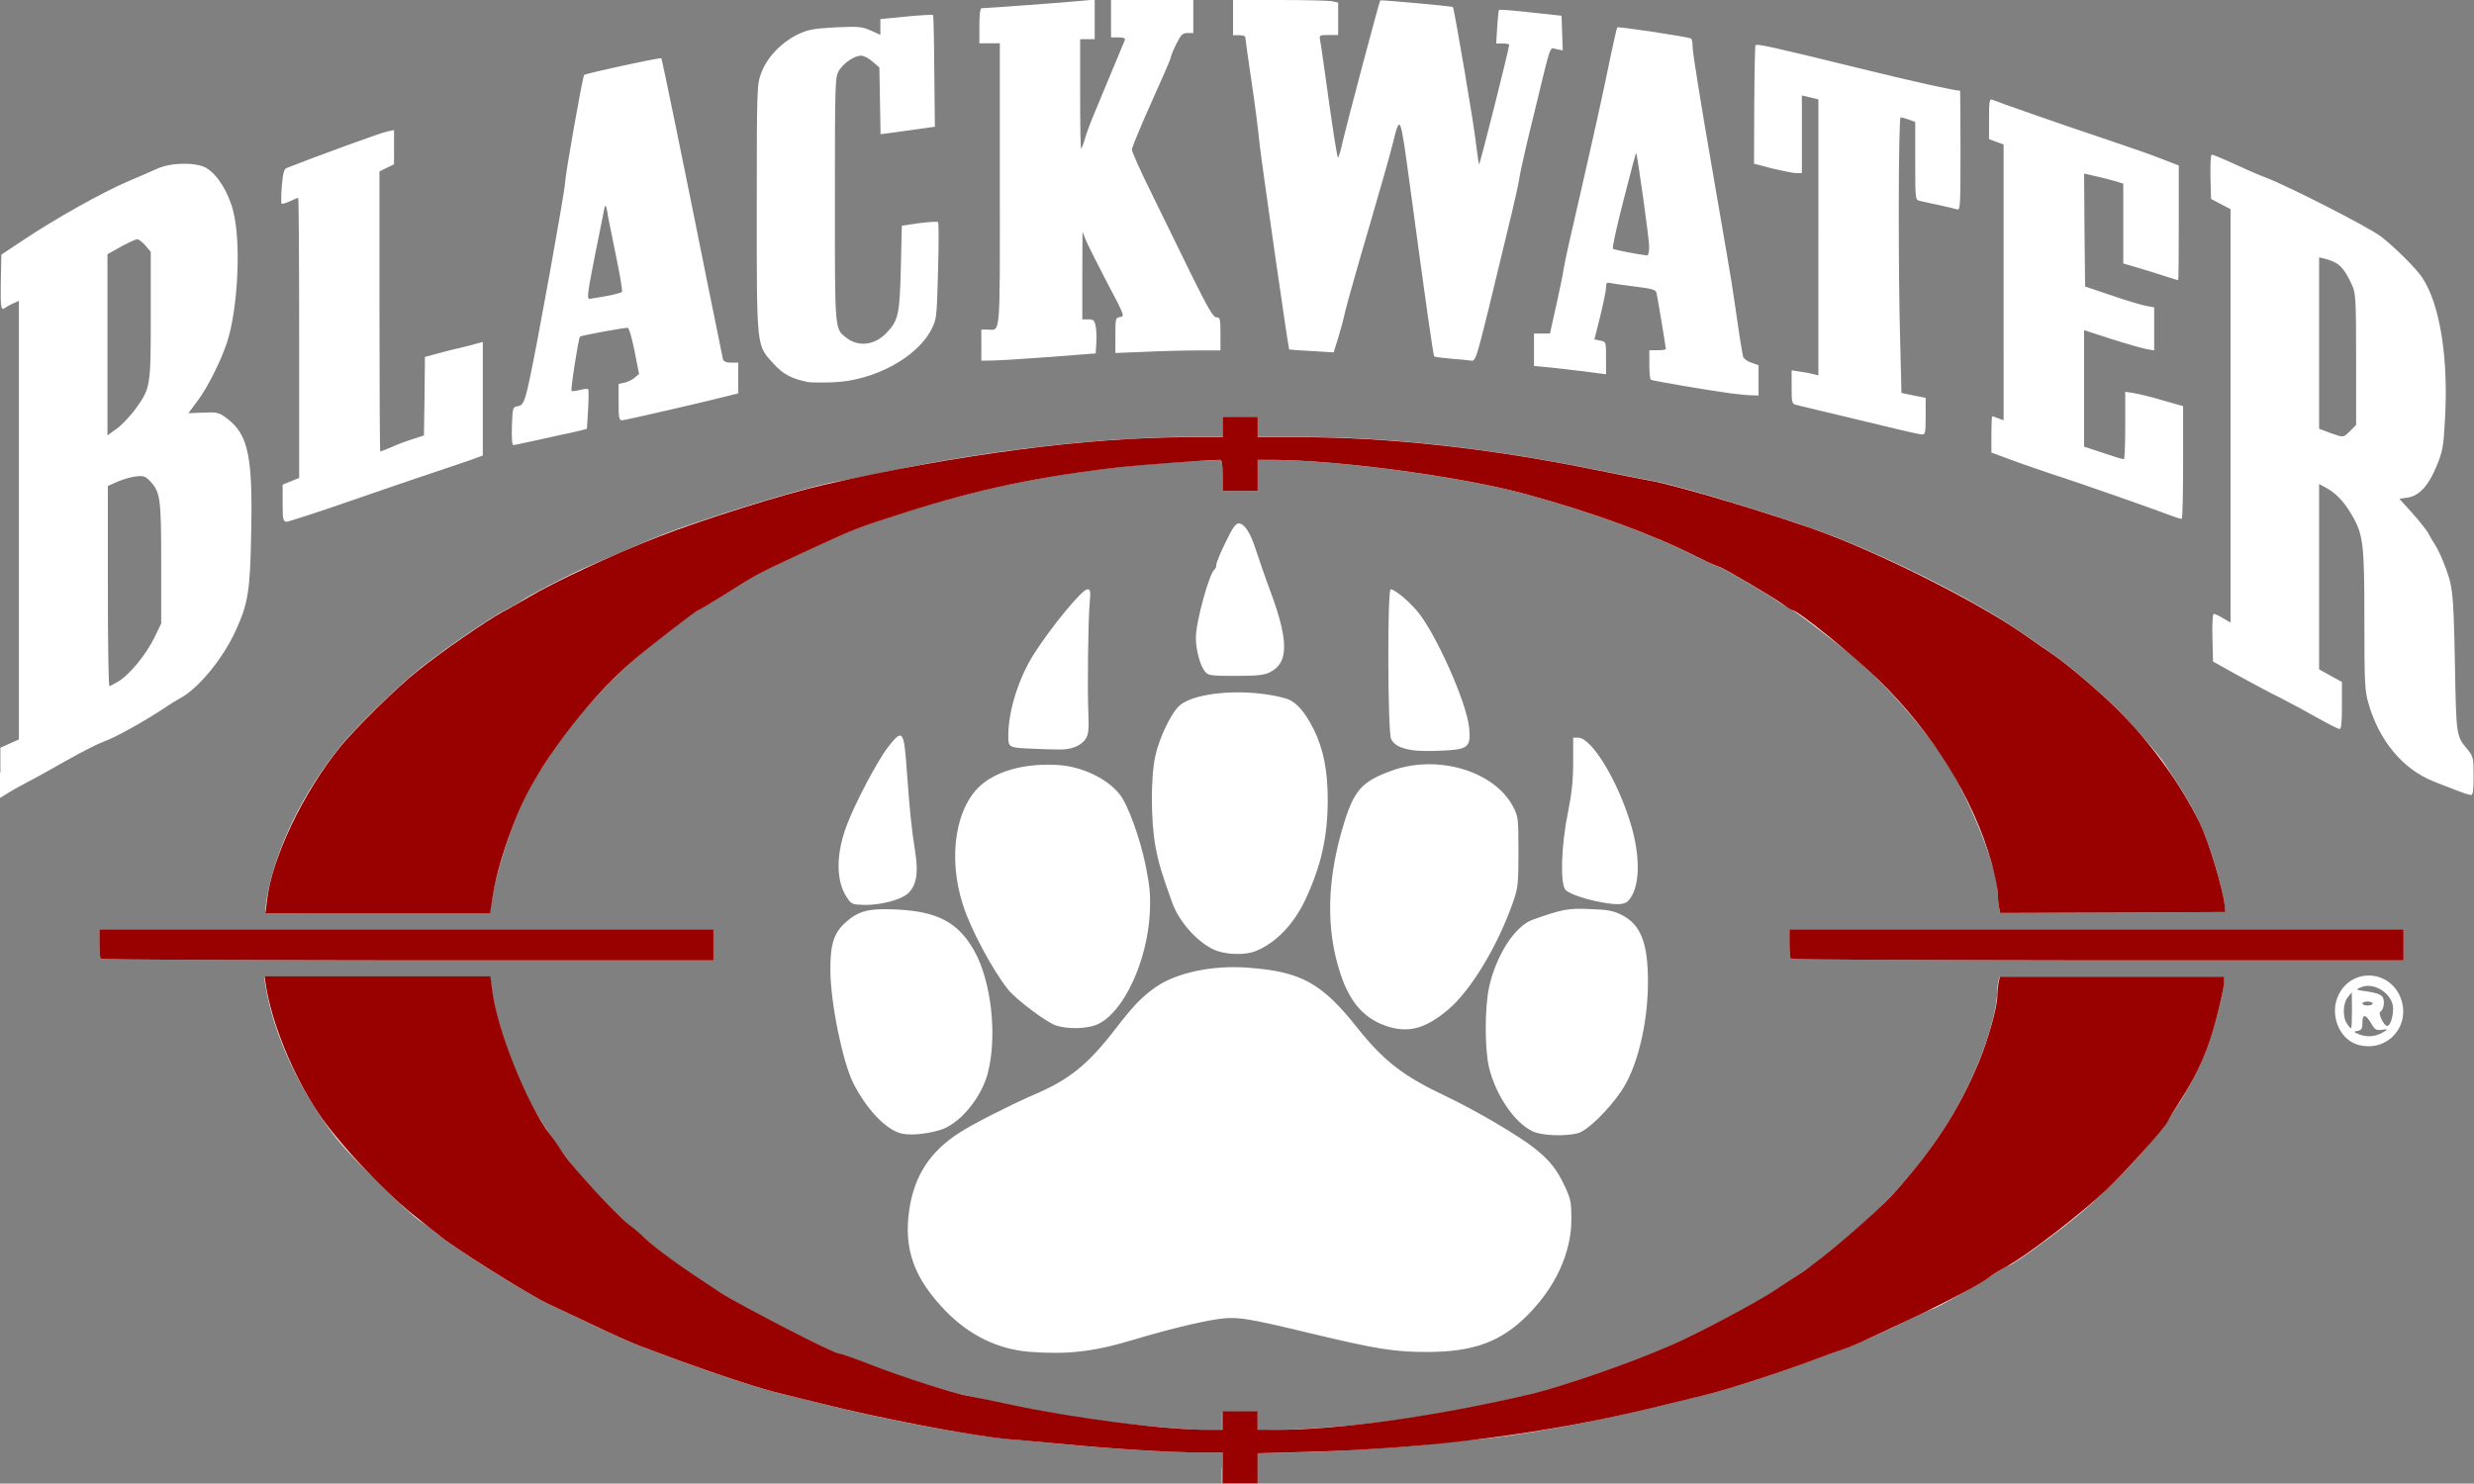 <svg version="1.1" id="Layer_1" xmlns="http://www.w3.org/2000/svg" x="0" y="0" viewBox="0 0 1257 754" xml:space="preserve">
  <rect x="0" y="0" width="1257" height="754" fill="#808080" stroke="none"/>
  <style>
    .st0{fill:#fff}
    .st1{fill:#900}
  </style>
  <g id="layer101">
    <path class="st0" d="M621.2 746.1v-7.9h-10.9c-15.1 0-44.3-1.8-69.7-4.2-11.8-1.2-24.5-2.3-28.3-2.7-19.3-1.7-63.3-9.9-93.4-17.6-7.6-2-17.4-4.3-21.7-5.3-9.8-2.3-31.1-9.2-50-16.1-8-3-17.8-6.7-21.9-8.2-4-1.5-14.9-6.3-24.1-10.7-9.2-4.4-19.1-9.1-22-10.5-11.4-5.2-50.4-29.8-57.6-36.2-1.7-1.6-5.4-4.4-8.4-6.4-6.4-4.2-33.4-30.9-41.4-40.7-18.9-23.5-33.1-54-37-79.3l-.6-4H249l.7 5.7c1.7 14.5 11.7 44.3 19.8 58.6 8.4 14.9 20.3 31.5 29.4 41.2 4.2 4.5 9.2 9.9 11.2 12.3 1.9 2.2 5.9 5.9 8.8 8 2.8 2.2 7 5.6 9.1 7.5 14.2 13.3 41.7 30.9 71.8 46 13.6 6.8 25.6 12.5 26.4 12.5s7 2.1 13.6 4.7c14 5.6 37.1 13.1 47.6 15.6 30.4 7.1 56.9 12 80.1 14.7 16.2 1.9 39.8 3.8 48 3.8h5.4v-9.4h17.8v9.7l17.4-.7c38.6-1.6 74.9-6.9 122.2-18 12.9-3 40.1-12.4 66.2-22.6 5.4-2.2 29.1-13.9 42.3-20.9 7.9-4.3 11.5-6.6 25.6-16.2 4.4-3 8.3-5.6 8.6-5.6.3 0 7.5-5.9 16.1-13.1 33-27.6 55.2-57.5 69.1-92.5 4.6-11.5 8.5-26.4 8.5-32.4 0-2.2.3-5 .6-6.3l.6-2.4h114v2.9c0 1.6-1.6 9.3-3.6 17.2-8.5 34.2-29.7 65.3-67.3 98.3-10.2 9-36.3 28.2-38.3 28.2-.5 0-3.1 1.5-5.9 3.4-6.6 4.5-31.3 18.6-32.6 18.6-.6 0-5.7 2.3-11.3 5.1-12.7 6.4-29.7 14-35.3 15.8-2.3.7-8.9 3.1-14.7 5.3-15.1 5.8-43.8 15.1-52.9 17.2-4.3.9-13.9 3.4-21.5 5.2-34.7 8.8-77.8 16.7-101.3 18.3-7.6.6-15.1 1.3-16.5 1.6-6.5 1.3-43.6 3.8-65.7 4.4l-24.4.6v15.3h-17.8v-7.8z"/>
    <path class="st0" d="M522.7 687c-15.8-1.4-30.1-8.3-42.1-20.6-16.1-16.5-21.6-31.5-18.6-51.6 2.5-17.2 10.5-29.5 25.4-39.1 7.1-4.6 26.1-14.2 37.8-19.3 18.2-7.7 27.6-15.4 41.8-33.8 9-11.7 13.2-16 20.3-21 10.5-7.3 29-11.2 46.9-9.8 26.8 2 37.3 7.7 55.3 30.4 13.7 17.2 23.5 24.7 45.1 34.9 14.8 7 37.6 20.4 45.1 26.5 8 6.4 11.3 10.7 15.5 19.6 2.9 6.3 3.2 8.1 3.2 16.4 0 17-8 34.5-22.3 48.8-13.5 13.6-27.6 18.7-51 18.7-16.8 0-26-1.5-58.9-9.4-33.7-8.1-37.7-8.7-48.1-7.2-8.8 1.3-26.3 5.6-42.2 10.4-20.6 6.2-33.7 7.6-53.2 6.1zM456.7 575.7c-7.9-2.9-16.7-12.6-23.2-25.3-5.3-10.6-11.5-40.5-11.6-57.1-.1-13.2 1.7-19.1 7.6-24.4 6.6-6 11.8-7.3 25.4-6.7 21.4.9 31.9 6.5 40.1 21 8.8 15.8 11.8 43.6 6.8 62.5-3.4 12.6-14.5 25.8-24.2 28.6-8 2.4-16.7 2.9-20.9 1.4zM778.8 575c-9.1-4.2-18.7-18.1-22.2-32.3-2.3-9.4-2.3-30.5 0-41.1 3.6-16.2 13.2-31.1 22.2-34.2 14.9-5.3 18-5.9 28.9-5.4 9 .3 11.8.8 16.1 2.9 9.9 4.9 13.6 14.5 13.5 34.6-.1 21.4-5.6 43.4-13.6 55.1-6.7 9.8-17.1 19.9-21.9 21.3-6.6 1.7-18.2 1.3-23-.9zM1197.8 530.9c-9.6-2.9-14.5-16-9.4-25.7 6.7-13 24.8-12.4 30.9.9 6.5 14.7-6.2 29.3-21.5 24.8zm11.9-5.7c3.9-2 4-2.4.2-1.8-2.6.3-3.4-.2-5.2-3.4-2.8-4.7-4.4-4.8-4.4-.2 0 2.9-.4 3.7-2.3 4.1-2.4.4-2.4.4.2 1.6 3.8 1.6 7.9 1.5 11.5-.3zm-14.7-11.7l-.1-9.2-2 2.5c-2.5 3-2.8 10.2-.4 13.5.8 1.3 1.8 2.3 2.1 2.3.2 0 .4-4.1.4-9.1zm19.9 5.3c.6-1.5 1-4.2 1-6.2 0-7.3-9.4-13.7-16.2-10.9-3.1 1.3-3.1 1.3 3.1 2.2 4 .5 6.8 1.5 7.6 2.6 1.5 2 .8 6.6-1 7.7-1.3.7 1.8 7.2 3.5 7.2.6.1 1.5-1.1 2-2.6zm-9.4-8.8c0-.5-1.2-1-2.6-1s-2.6.5-2.6 1c0 .6 1.2 1 2.6 1s2.6-.4 2.6-1zM706.2 522c-12.3-3.5-20.1-11.8-25.1-27-7.6-22.8-7-48.5 1.9-77 5.1-16.5 9.2-21 24.3-26.4 23.1-8.3 51.8.2 61.4 18.2 2.7 5.2 2.8 5.8 2.8 23.1 0 16.7-.2 18.3-2.9 26-7.7 22-21.5 44.7-32.7 54.1-11.1 9.4-19.4 11.9-29.7 9zM536.1 521c-5-1.9-19.8-13-23.9-18.1-7.7-9.6-19-30.6-22.9-42.9-8-24.6-3.7-50.9 10.2-61.9 8.8-6.9 22.5-10.3 38.3-9.3 12 .8 24.8 6.9 31.1 14.9 4.1 5.1 10.3 22.1 13.1 35.8 2.3 11.4 2.6 15.2 2.2 24.5-1.3 24.6-13.2 50.2-26.2 56.4-5.3 2.6-15.8 2.8-21.9.6zM51.2 487.3c-.4-.3-.7-3.9-.7-7.9v-7.1h312v15.8H207.2c-85.5-.1-155.7-.4-156-.8zM909.9 487.3c-.4-.3-.7-3.9-.7-7.9v-7.1h312v15.8h-155.3c-85.4-.1-155.7-.4-156-.8zM615.7 482.1c-8.3-4.3-16.9-14.2-20.2-23.6-5.2-14.5-6.7-19.2-8.4-28.2-2.4-12.9-2.5-35.2-.1-46.1 2-9.3 8.2-22.1 12.4-25.7 8.4-7.1 34.9-8.8 53.7-3.6 5.3 1.5 9.8 6.6 14.5 16 4.8 9.8 7 20.8 7 35.5 0 19-3.4 33.8-11.4 50.9-5.8 12.3-14.8 21.7-24.6 25.8-6 2.7-17 2.2-22.9-1z"/>
    <path class="st0" d="M135 463.4c-.3-.3.1-4.2.9-8.7 4.6-24.4 18.3-52.3 37.1-75.5 8.2-10.1 30.4-31.6 41.2-40.1 14.7-11.4 35.1-25.3 42.5-29 3.8-1.9 7.5-4.1 8.4-4.8 2.4-2 24.8-13.6 33-17.1 4.1-1.8 13.7-6 21.5-9.3 16.3-7.2 25.7-10.7 48.2-18 23.7-7.6 48.5-14.7 58.1-16.3 4.6-.8 16.3-3.1 26.1-5.2 49.5-10.5 109.3-17.3 151.2-17.3h18v-10.4H639v10.4h22.9c44 0 95 5.7 147.8 16.4 13 2.6 26.9 5.3 30.9 6.1 14.5 2.6 73.1 20.7 92.7 28.6 34.5 13.8 72.6 33.5 94.3 48.6 5.2 3.7 12.5 8.6 16 11.1 6.8 4.6 24 19.4 32.1 27.4 7 7 21.3 23.4 24.2 28 10.6 16 13.2 20.4 18.1 30.9 5 10.7 11 30.8 12.4 41.7l.3 2.6-57.2.3-57.2.2-.7-3.2c-.3-1.8-.6-5-.6-7.2 0-13.1-16.3-52.7-29.5-71.2-14.3-20.3-33.1-40.4-50-53.6-15.8-12.5-24.1-18.6-24.7-18.6-.4 0-2.7-1.4-5.2-3.1-6.9-4.8-30.8-18.9-32-18.9-.5 0-5.1-2.1-10.2-4.6-23-11.7-54.1-23.1-88.2-32.5-32.5-8.8-95.2-17.3-128.5-17.4H639v15.8h-17.8v-7.9c0-5.6-.4-7.9-1.3-7.9-.7 0-9.3.5-19.2 1-50.8 3-96.9 11.4-139.7 25.3-26.3 8.5-27.9 9.1-52.3 20.4-24 11.1-24.5 11.4-41.2 22-6.7 4.2-12.5 7.6-12.8 7.6-.6 0-18.9 13.7-25.8 19.5-8.6 7-16.9 14.9-24.9 23.5-12.8 13.8-16.8 18.7-24.9 31.4-3.9 6.1-8.3 12.7-9.6 14.8-5.4 8.2-16.4 40-19 54.6l-1.8 10.3H192c-30.9-.2-56.6-.4-57-.7z"/>
    <path class="st0" d="M430.1 455.8c-5.4-8.3-5.4-21.7.1-36.3 4.1-11.1 15.7-33 20.9-39.7 7.6-9.7 8.2-9 9.7 12.8 1.5 20.2 2.2 27.5 4.3 41.1 1.6 10.4.4 16.5-3.8 20.4-3.5 3.1-13.2 5.8-21.7 5.8-6.8-.2-6.9-.2-9.5-4.1zM813.9 458.6c-8.7-1.6-16.8-4.4-18.5-6.4-2.8-3.1-2.2-22.7 1.3-39.5 1.9-9.6 2.6-16.1 2.6-25.3v-12.5h2.5c6.9 0 20.1 21.7 26.8 44 5.2 17.4 4.6 32.9-1.5 39.1-2 1.8-5.6 2-13.2.6zM.2 392.7V380l4.7-2.1 4.7-2.1V152.9l-2.9 1.3c-1.6.7-3.2 1.6-3.9 2.1-2.3 2-2.6.1-2.4-13l.3-13.9 11.3-7.5C28 111.2 51.6 98 64.3 92.5c6-2.5 13.1-5.7 15.9-6.9 7.1-3.1 19.5-3.2 24.7-.2 5.6 3.4 11.2 12.3 13.6 21.9 4.1 16 2.4 49.8-3.2 66.9-3.2 9.5-9.8 22.7-14.9 29.5l-4.7 6.3 7.5-.3c7.2-.3 7.9-.2 12.3 3.1 10.7 8.2 13 19.4 12.1 59-.5 28.6-1.6 35.1-7.9 48.8-6.3 14-19.1 29.5-28.1 34.2-1.8 1-5.9 3.5-8.9 5.6-9.6 6.3-24.4 14.6-30 16.5-2.8 1-11.3 5.3-18.7 9.5-7.4 4.2-16.5 9.3-20.3 11.2-3.8 2-8.4 4.6-10.2 5.8L0 405.5v-12.8zm60-46.4c5.8-3.6 14-13.6 18.2-22.2l3.5-7.2v-30.4c0-32.8-.4-36.3-5.4-41.7-2.6-2.8-3.5-3.1-7.4-2.7-2.4.3-6.7 1.5-9.4 2.7l-4.9 2.2v50.8c0 28 .3 50.9.8 50.9.3 0 2.4-1.1 4.6-2.4zm8.7-138.5c7.6-10.7 7.7-11.2 7.7-47.5V128l-2.7-3.2c-1.5-1.8-3.4-3.2-4.2-3.2-.7 0-4.5 1.7-8.3 3.8l-6.8 3.8v92.1l4.8-3.5c2.8-2.1 7-6.6 9.5-10zM1247.4 401.4c-3.8-1.4-8.7-3.4-11-4.3-15.7-6.3-27.5-20.6-33-39.5-1.9-6.7-2.1-10.5-2.1-42.4 0-39.4-.5-43.7-6.8-54.2-3.8-6.4-7.9-10.6-13.2-13.4l-3-1.6v94.2l5.8 3.2 5.8 3.2v12c0 8.9-.3 11.9-1.3 11.9-.7-.1-5.3-2.4-10.3-5.2-4.9-2.8-13.6-7.5-19.4-10.5-5.8-2.8-15.9-8.3-22.5-11.9l-12-6.7-.3-12.1c-.2-7.4.1-12.1.7-12.1.5 0 2.7.9 4.7 2.2l3.8 2.2V106.3l-5-2.6-4.9-2.6-.3-11.2c-.1-6.6.1-11.3.7-11.3.5 0 4 1.4 7.6 3 3.6 1.6 8.7 3.9 11.3 5.1 2.6 1.2 6.6 2.8 8.9 3.7 11.7 4.5 51.8 25 58 29.7 6.5 4.9 18 16.3 20.9 20.7 9.2 13.4 13.7 41.5 11.7 73.3-.7 13.1-1.2 15.5-4.3 23-4.1 9.9-8.8 14.9-14.7 15.8l-4.1.6 6.5 7.2c3.6 4 7.2 8.6 8.2 10.3.8 1.7 2.4 4.3 3.4 5.8.9 1.5 2.8 5.1 4 8.2 5.2 13 5.3 14.5 6.1 51.6.7 38.1.6 37.3 6.6 44.5 2.7 3.4 2.9 4.2 2.9 13.3 0 7.1-.3 9.7-1.3 9.6-.7.1-4.3-1.1-8.1-2.6zM1194.1 219l3-3v-33.4c0-30.8-.2-33.6-2.1-37.8-4.2-9.1-6.7-11.5-14.1-13.4l-2.6-.6v87.1l5.6 2.1c7 2.5 6.6 2.5 10.2-1zM717.4 381.2c-6.1-1-8.9-2.5-10.6-5.6-1.7-3-2-76.1-.2-76.1s8 4.9 12.8 10.3c9.4 10.4 26 47.4 27.1 60.4.8 9.5-.5 10.7-13.8 11.3-5.8.3-12.7.2-15.3-.3zM524.3 380.5c-11.9-.5-12-.6-12-6.7 0-12.5 5.3-29.4 13.2-41.7 8.9-13.9 24.3-32.5 26.9-32.6 1.7 0 1.8.7 1.2 7.6-.7 8.8-1.2 41.9-.6 56 .3 7.7 0 10.3-1.4 12.4-2.4 3.7-7.7 5.7-14.3 5.4-3.2 0-8.9-.2-13-.4zM612.4 341.5c-2.5-2.8-4.8-11-4.8-17.4 0-8.1 6.9-33 9.5-34.7.5-.3.9-1.4.9-2.4s2.1-6.2 4.7-11.4c3.5-7.3 5.1-9.6 6.7-9.6 2.8 0 5.9 4.7 8.6 13.2 1.3 4 4.8 14.2 8 22.8 8.8 24.1 8.6 35-.7 39.6-2.9 1.5-6.4 1.9-17.4 1.9-12.2 0-14-.2-15.5-2zM143.6 255.6v-9.3l4.2-1.7 4.2-1.7v-71.2c0-39.2-.2-71.2-.5-71.2-.2 0-2.1.8-4.2 1.8-2 .9-3.9 1.5-4.2 1.2-.3-.3-.3-4.4.1-9 .5-6.4 1.2-8.7 2.4-9.1 12.8-5.1 48.6-18.2 51.2-18.6l3.4-.7v17.4l-3.7 1.8-3.7 1.8v71.2c0 39.2.2 71.2.4 71.2s2.7-1 5.6-2.2c2.7-1.3 7.6-3.1 10.8-4.1l5.8-1.9.3-19.9.2-20 5.6-1.5c2.9-.8 8.5-2.3 12.3-3.1 3.8-.9 7.9-2 9.2-2.4l2.3-.6v57.7l-5.4 2c-3 1-11.6 4-19.2 6.5-7.4 2.5-27 9.1-43.6 14.9-16.4 5.7-30.7 10.3-31.6 10.3-1.7-.3-1.9-1.5-1.9-9.6zM1102.4 261.8c-7.5-2.9-47.3-16.9-59.7-20.8-5.8-2-15.1-5.1-20.6-7.2l-10.3-3.8v-9.2c0-5 .2-9.2.4-9.2.3 0 1.7.4 3.1 1l2.7 1V73.4l-3.7-1.3-3.7-1.4V60.4c0-9.4.2-10.4 1.9-9.6 5.1 2 36.9 13.1 56.1 19.5 11.9 4 25.6 8.7 30.1 10.6l8.3 3.2v29.1c0 16.1-.1 29.2-.3 29.2s-2.4-.7-5-1.5c-2.5-.8-8.7-2.8-13.7-4.3l-9.2-2.7V93.3l-5.4-1.6c-3-.8-7.5-2-10.1-2.5l-4.4-1 .2 28.7.3 28.7 13.6 4.6c7.5 2.6 15.4 4.9 17.6 5.3l3.9.7v21.9l-3.9-.7c-2.2-.4-10.3-2.7-17.8-5.1l-13.9-4.5V227l9.7 3.2c5.2 1.8 9.9 3.2 10.5 3.2.4 0 .7-7.7.7-17.1v-17.2l4.5.7c2.4.4 9 2 14.7 3.7l10.2 2.9V235c0 15.8-.3 28.7-.7 28.6-.6.2-3.2-.7-6.1-1.8zM260.1 216.6c.3-9.2.4-9.7 2.7-10.1 3-.4 3.8-2 6.4-14.3 3.7-16.9 17.9-95.6 17.9-99.3.1-4.2 8.9-53.9 9.7-54.8.7-.8 38.6-9 39.2-8.5.4.4 11.3 53.7 23.9 116.5 3.9 19.1 7.2 35.4 7.4 36.4.4 1.3 1.7 1.8 4.2 1.8h3.6V199.9l-3.9 1c-11.2 2.9-53.6 12.7-55.1 12.7-1.6 0-1.8-1.3-1.8-9.3v-9.2l2.9-.6c1.7-.3 4-1.5 5.2-2.5l2.3-1.9-2.3-11.7c-1.3-6.5-2.8-11.8-3.5-11.8-2.4 0-23.7 3.9-24.2 4.5-.8.7-4.9 27-4.3 27.6.3.2 2.2 0 4.3-.5 2.1-.6 4-.7 4.2-.4.2.4.2 5.1-.1 10.4l-.6 9.7-3.7 1c-2.1.5-6.4 1.5-9.5 2.1-3.2.7-9.7 2.1-14.5 3.2-4.7 1-9.1 2-9.7 2-.6 0-.9-3.2-.7-9.6zm48.3-66.2c3.9-.7 7.3-1.7 7.6-2 .4-.3-1-8.8-3.1-18.7-2-9.9-4.1-20-4.4-22.3-.5-2.8-.9-3.5-1.3-2.1-.2 1.2-2.4 12.1-4.9 24.4-3.8 19.3-4.2 22.2-2.7 22.2.9-.2 4.8-.8 8.8-1.5zM944.8 213.5c-16.4-3.9-30.9-7.4-32.1-7.7-2.3-.5-2.4-1.2-2.4-9.1v-8.5l4.5.7c2.4.3 5.4.9 6.8 1.3l2.3.6V50.5l-4.2-1-4.2-1V88h-2.8c-1.7 0-7.1-1.2-12.3-2.4l-9.2-2.4.1-29.7c.1-16.3.4-30.1.6-30.5.6-.9 8.5.8 52.4 11.6 27.3 6.7 48.7 11.5 51.6 11.5.1 0 .2 13.7.2 30.5 0 28.5-.1 30.4-1.8 29.8-1-.3-5.1-1.3-9.2-2.2-4-.8-8.4-1.8-9.6-2.1-2.4-.5-2.4-.7-2.4-20.3V62l-3.2-1.2c-1.9-.6-3.8-1.2-4.2-1.2-1.2 0-1.3 81-.2 115.9l.6 24.2 6.2 1.3 6.1 1.2v9.4c0 8.2-.2 9.3-1.8 9.2-1.2.1-15.4-3.3-31.8-7.3zM879.3 199.9c-9.7-1.3-39.6-6.3-40.5-6.9-.5-.2-.8-3.7-.8-7.7V178h4.2c2.3 0 4.2-.3 4.2-.6 0-.9-4.1-25.6-4.7-28.3-.4-1.9-1.8-2.3-11.2-3.5-6-.7-11.6-1.6-12.6-1.8-1.5-.4-1.9.1-1.9 2.4 0 1.6-1.4 8.2-3 14.7l-2.9 11.6 2.9.6c3 .5 3 .6 3 8.8v8.3l-10.7-1.4c-6-.7-14.2-1.7-18.3-2.1l-7.6-.7v-16.5h8.1l3.2-14.3c1.8-8 3.5-16.4 3.8-18.7.3-2.4 3.9-18.6 8-36.1 7.5-32.9 11.5-50.7 16.1-73.1 1.5-7.1 2.9-13.2 3.1-13.4.5-.5 36.2 4.8 37.5 5.7.5.2.8 2.3.8 4.6 0 2.4 4.4 29.8 9.8 60.9 5.4 31.2 10.5 60.7 11.1 65.7 1.9 13.6 4.2 28.6 4.8 30.6.3.9 2.1 2.3 4.1 2.9l3.7 1.3V201l-3.4-.1c-1.9 0-6.7-.5-10.8-1zm-41.4-74.7c0-4.1-6-46.7-6.6-47.4-.2-.1-3 10.6-6.4 23.9-3.4 13.2-5.9 24.4-5.4 24.7.6.6 12.8 2.9 17.2 3.4.8.1 1.2-1.5 1.2-4.6zM410.7 194.2c-8.5-1.7-12.7-3.9-17.7-9.4-8.7-9.5-8.5-7.3-8.5-79.1 0-60.6.1-62.8 2.2-68.4 2.8-7.9 10.1-15.5 18-19.5 5.9-2.8 7.9-3.2 19.6-3.9 11.9-.5 13.6-.4 18.1 1.6l4.9 2.2v-8l13.2-1.3c7.2-.7 13.4-1 13.6-.8s.5 13.1.6 28.6l.3 28.2-8.4 1.2c-4.6.6-10.8 1.5-13.8 1.9l-5.4.7-.3-17-.3-16.9-3.5-3c-1.9-1.7-4.4-3-5.8-3-3.4 0-8.8 3.7-11.2 7.5-2 3.4-2.1 5.4-2.1 65.6 0 67.4-.2 65.6 5.9 70.3 6 4.7 14.2 3.8 20.1-2.3 6.3-6.5 6.9-9.5 7.5-33.2l.5-21.5 8.9-1.3c4.9-.6 9.2-.9 9.5-.5.4.4.4 11.6 0 24.8-.6 22.7-.7 24.4-3.1 29.2-7.2 14.7-29.5 26.7-50.4 27.4-5.3.2-11 .1-12.4-.1zM498.6 175.4v-7.9h3c6.9 0 6.4 6.1 6.4-73.4V22h-10.4v-8.9c0-5.4.4-8.9 1-8.9 2 0 44.4-3.1 51.1-3.8l6.5-.6v20.1h-7.4v27.8c0 15.3.2 27.8.5 27.8.2 0 1.2-2.2 1.9-4.9.8-2.8 3.1-9 5.2-13.9 5.2-12.6 14.5-34.9 15.1-36.3.4-.9-.6-1.4-3.2-1.4h-3.8V0h41.8v16.8h-2.9c-2.6 0-3.4.8-5.8 5.7-1.6 3.1-2.8 6.3-2.8 6.9 0 .6-4.5 10.9-9.9 22.9S575.1 75 575.1 76c0 1.2 4.4 11 9.8 21.9 5.3 11 14.6 29.6 20.4 41.7 8.5 17.1 11.1 21.7 12.8 21.7 1.8 0 2 .7 2 8.4v8.4h-11.7c-6.5 0-18.5.3-26.7.7l-15 .6v-9c0-8.6.1-9 2.5-9.3 2.3-.3 2.1-.9-6.5-17.1-4.8-9.2-9.6-18.8-10.8-21.5l-1.9-4.7-.1 22.3v22.2h3.1c2.6 0 3.1.5 3.7 3.5.4 1.8.5 5.8.3 8.6l-.3 5.2-23 1.8c-12.7.9-25.8 1.8-29 1.8l-6.1.1v-7.9zM737.2 182.3c-4.5-.4-8.3-.9-8.5-1.2-.5-.5-4.3-27.2-12.4-87.3-5-36.5-4.8-36.2-8.9-19.9-.9 4-6.4 23-12 42.3-5.7 19.3-11 38.2-11.9 42-.8 3.8-2.5 10.1-3.7 13.9l-2.2 7-11.2-.7c-6.2-.3-11.3-.7-11.4-.8-.4-.3-14.1-95.7-15-104.3-.5-5.4-2.3-19.8-4.1-31.8-1.8-11.9-3.2-22.2-3.2-22.7s-1.4-.9-3.1-.9h-3.1V0H650c12.9 0 24.9.3 26.7.6l3.2.7v16.5H675c-4.5 0-4.8.2-4.3 2.4.3 1.3 2.3 15.4 4.5 31.3s4.3 28.8 4.6 28.6c.4-.2 1.6-4.1 2.5-8.6 2.3-9.7 18.5-70.9 19-71.3.3-.3 36.4 2.9 36.9 3.4.6.5 10.8 60.1 11.7 69.2.7 5.7 1.4 10.5 1.6 10.7.4.4 15.3-59 15.3-60.7 0-.4-1.5-.7-3.2-.7h-3.4l.5-8.4c.3-4.6.7-8.6.9-8.7.2-.2 7.5.3 16.1 1.3L793.4 8l.3 8.8.3 8.8-3.1-.6c-3.8-.7-2.4-4.6-11.6 33.3-3.6 14.5-6.9 29-7.4 32.5-1 6.3-3.8 17.7-15.7 66.8-6 24.1-6.5 25.9-8.6 25.7-1.3-.2-6-.7-10.4-1z"/>
  </g>
  <g id="layer102">
    <path class="st1" d="M621.2 746.1v-7.9h-10.9c-15.1 0-44.3-1.8-69.2-4.2-11.5-1-24.5-2.3-28.8-2.6-19.1-1.7-66.1-10.7-95.8-18.3-6.3-1.6-15-3.7-19.1-4.7-9.4-2.1-31.7-9.4-50.6-16.3-7.7-2.9-17.4-6.5-21.5-8-4-1.5-15.1-6.4-24.6-11-9.5-4.5-19.4-9.2-22-10.4-10.4-4.8-50.3-30-56-35.2-1.2-1-5.7-4.6-9.9-7.9-15.6-11.8-40.2-37.8-50.9-53.7-13-19.3-24-46.2-26.9-65.7l-.6-4h114.8l.7 5.7c2.4 21 17.7 59.3 29.8 75 1.6 2 4.6 6.3 6.7 9.6 4.7 7 27 31.3 32.8 35.6 2.3 1.7 6 4.8 8.3 7 6.8 6.4 19.3 15.4 38.7 27.9 11.1 7.1 57.4 30.9 60.1 30.9.8 0 8.1 2.5 16.2 5.7 15.9 6.2 42.5 14.7 49.3 15.8 2.3.4 11.5 2.3 20.4 4.2 33.3 7.2 79.1 13.1 102.7 13.1h6.2v-9.4h17.8v9.4h8.2c33.8 0 82.2-6.8 131.5-18.4 14.6-3.5 50-15.7 69.7-24.3 13.4-5.8 44.6-22.2 52.9-27.9 4.1-2.7 10.1-6.7 13.4-8.8 10.8-6.9 37.8-30.1 47.4-40.6 20.2-22.3 33.3-42.5 43.6-67.4 4.6-11.1 9.2-27.8 9.2-33 0-1.9.3-4.9.6-6.7l.7-3.2H1130v3c0 1.7-1.7 9.5-3.7 17.4-4 15.9-9.5 28.6-18.4 42.4-3.1 4.9-6.1 9.6-6.4 10.5-1.3 3.2-20.7 25-31.7 35.4-12.6 11.8-39.3 32.5-49.2 37.9-3.5 1.9-7.6 4.5-9.4 5.8-5.7 4.2-21.6 12.6-41.9 22.2-25.2 11.9-28.4 13.3-33.5 15-2.3.7-8.9 3.1-14.7 5.3-15 5.7-43.7 15-52.9 17.2-4.3 1-16.1 3.9-26.2 6.4-54.8 13.5-114.3 21.3-178.2 23l-24.9.7v15.3h-17.8v-7.8zM51.2 487.3c-.4-.3-.7-3.9-.7-7.9v-7.1h312v15.8H207.2c-85.5-.1-155.7-.4-156-.8zM909.9 487.3c-.4-.3-.7-3.9-.7-7.9v-7.1h312v15.8h-155.3c-85.4-.1-155.7-.4-156-.8zM135.6 458c2.3-21.4 18.2-55 37.4-78.6 7.6-9.3 28.8-30.2 39.3-38.5 12-9.7 34.5-25.2 42.9-29.8 4.1-2.1 10.2-5.7 13.6-7.7 12.6-7.5 42.4-21.5 66-30.7 22.1-8.6 63.4-21.6 83.8-26.3 67.5-15.4 134.1-24.2 185.1-24.2h17.5v-10.4H639v10.4h22.1c44.8 0 96 5.7 148.6 16.4 13 2.6 26 5.2 28.8 5.7 13.5 2.3 66.6 18.3 90.1 27.2 32.1 12.3 76.8 35 99.3 50.6 5 3.6 12.1 8.4 15.7 10.9 6.8 4.6 24.1 19.4 32.1 27.4 17 16.9 32.6 38.5 42 58 4.7 9.7 11.5 32.4 12.7 42l.3 3.1-57.2.3-57.2.2-.7-3.2c-.3-1.8-.6-5-.6-7.2 0-2.1-1.4-8.7-3-14.8-9.4-33.3-30.1-66.7-57.9-93.6-13-12.6-40.8-35.1-43.4-35.1-.4 0-2.2-1-4-2.4-4.5-3.5-31.9-19.6-33.1-19.6-.6 0-5.7-2.3-11.3-5.1-22.6-11.4-53.2-22.6-87.1-31.9-32.7-8.9-95.1-17.3-128.5-17.4H639v15.8h-17.8v-7.9c0-5.6-.4-7.9-1.3-7.9-6.8.1-39.8 2.5-50.6 3.7-41.4 4.7-73.1 11.4-108.9 22.9-26.4 8.5-26.1 8.4-51.6 20.2-24 11.1-24.5 11.4-41.2 22-6.7 4.2-12.5 7.6-12.8 7.6-.9 0-25.8 19.2-33.7 26.1-23.6 20.4-48.6 53.9-58.3 77.8-6.3 15.6-10.8 30.5-12.5 41.6l-1.3 8.5H134.9l.7-6.1z"/>
  </g>
</svg>
